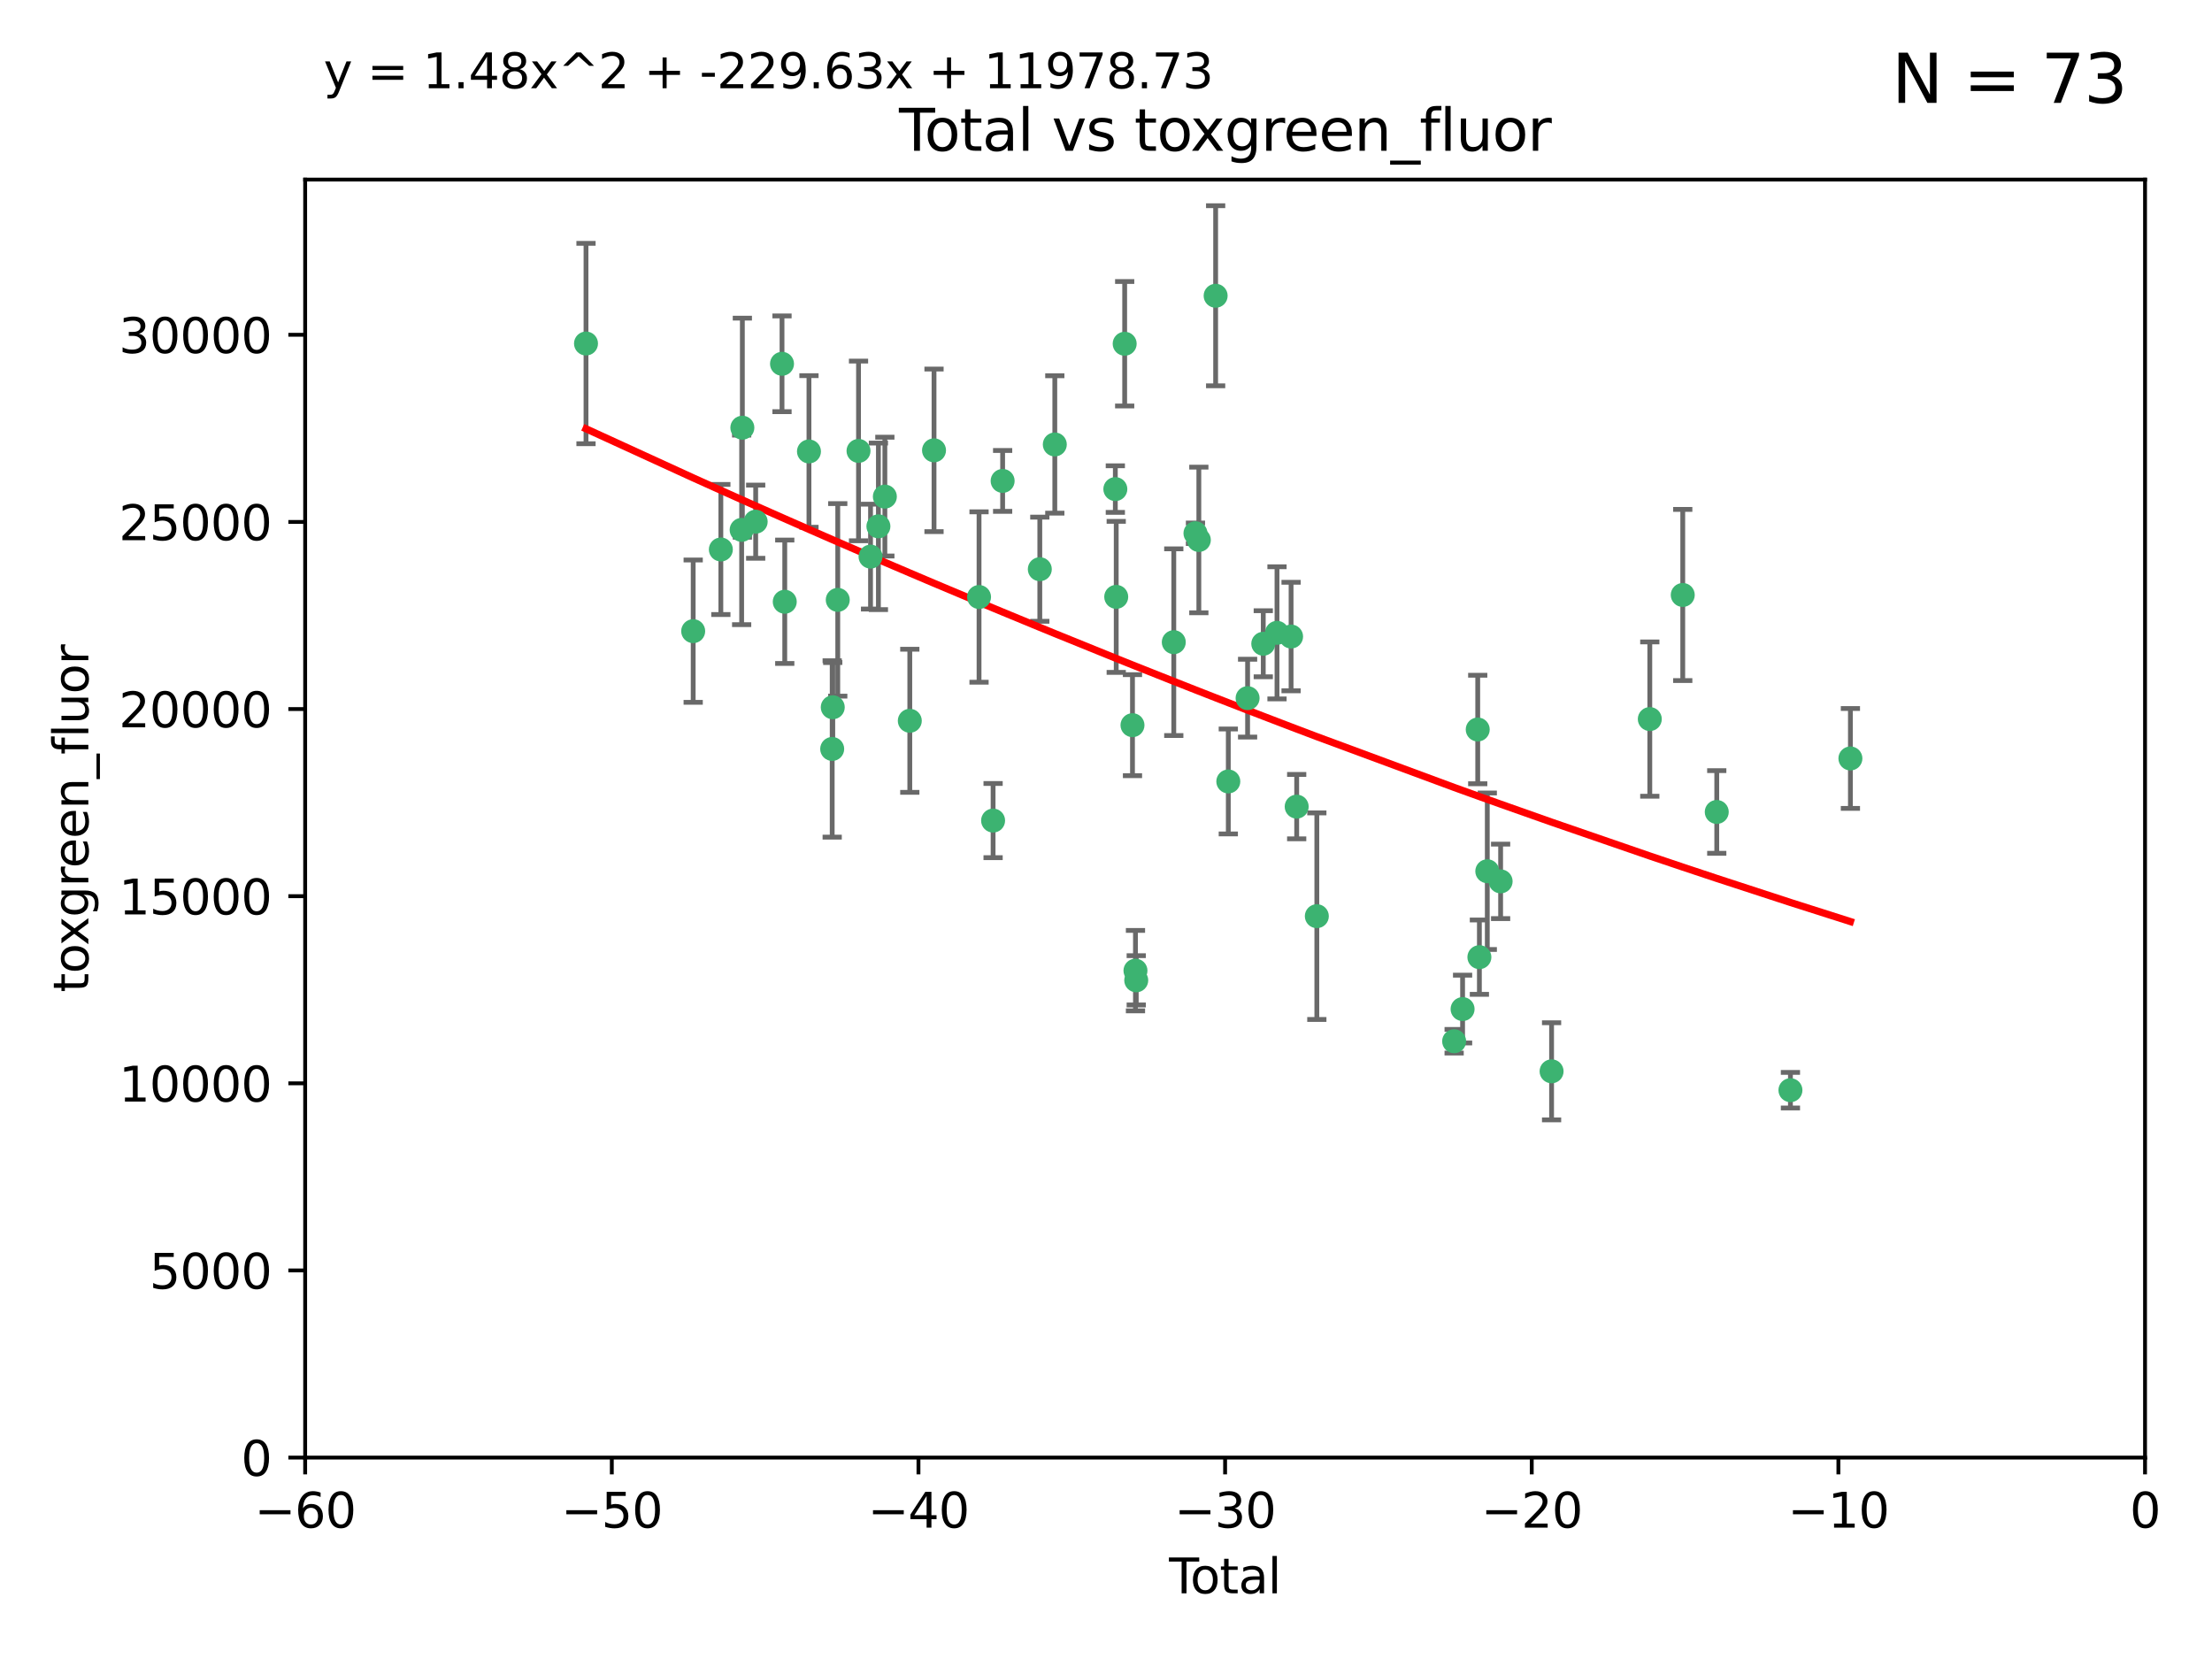 <?xml version="1.0" encoding="utf-8" standalone="no"?>
<!DOCTYPE svg PUBLIC "-//W3C//DTD SVG 1.1//EN"
  "http://www.w3.org/Graphics/SVG/1.1/DTD/svg11.dtd">
<svg xmlns:xlink="http://www.w3.org/1999/xlink" width="460.8pt" height="345.6pt" viewBox="0 0 460.8 345.6" xmlns="http://www.w3.org/2000/svg" version="1.1">
 <defs>
  <style type="text/css">*{stroke-linejoin: round; stroke-linecap: butt}</style>
 </defs>
 <g id="figure_1">
  <g id="patch_1">
   <path d="M 0 345.6 
L 460.8 345.6 
L 460.8 0 
L 0 0 
z
" style="fill: #ffffff"/>
  </g>
  <g id="axes_1">
   <g id="patch_2">
    <path d="M 63.571 303.64 
L 446.85 303.64 
L 446.85 37.411 
L 63.571 37.411 
z
" style="fill: #ffffff"/>
   </g>
   <g id="PathCollection_1">
    <defs>
     <path id="m399bcc2155" d="M 0 1.118 
C 0.297 1.118 0.581 1 0.791 0.791 
C 1 0.581 1.118 0.297 1.118 0 
C 1.118 -0.297 1 -0.581 0.791 -0.791 
C 0.581 -1 0.297 -1.118 0 -1.118 
C -0.297 -1.118 -0.581 -1 -0.791 -0.791 
C -1 -0.581 -1.118 -0.297 -1.118 0 
C -1.118 0.297 -1 0.581 -0.791 0.791 
C -0.581 1 -0.297 1.118 0 1.118 
z
" style="stroke: #3cb371"/>
    </defs>
    <g clip-path="url(#pe22ed9f4dc)">
     <use xlink:href="#m399bcc2155" x="122.075" y="71.562" style="fill: #3cb371; stroke: #3cb371"/>
     <use xlink:href="#m399bcc2155" x="144.404" y="131.48" style="fill: #3cb371; stroke: #3cb371"/>
     <use xlink:href="#m399bcc2155" x="150.166" y="114.467" style="fill: #3cb371; stroke: #3cb371"/>
     <use xlink:href="#m399bcc2155" x="154.499" y="110.38" style="fill: #3cb371; stroke: #3cb371"/>
     <use xlink:href="#m399bcc2155" x="154.646" y="89.097" style="fill: #3cb371; stroke: #3cb371"/>
     <use xlink:href="#m399bcc2155" x="157.422" y="108.676" style="fill: #3cb371; stroke: #3cb371"/>
     <use xlink:href="#m399bcc2155" x="162.908" y="75.786" style="fill: #3cb371; stroke: #3cb371"/>
     <use xlink:href="#m399bcc2155" x="163.479" y="125.356" style="fill: #3cb371; stroke: #3cb371"/>
     <use xlink:href="#m399bcc2155" x="168.522" y="94.046" style="fill: #3cb371; stroke: #3cb371"/>
     <use xlink:href="#m399bcc2155" x="173.36" y="156.019" style="fill: #3cb371; stroke: #3cb371"/>
     <use xlink:href="#m399bcc2155" x="173.478" y="147.335" style="fill: #3cb371; stroke: #3cb371"/>
     <use xlink:href="#m399bcc2155" x="174.52" y="124.965" style="fill: #3cb371; stroke: #3cb371"/>
     <use xlink:href="#m399bcc2155" x="178.846" y="93.933" style="fill: #3cb371; stroke: #3cb371"/>
     <use xlink:href="#m399bcc2155" x="181.35" y="115.953" style="fill: #3cb371; stroke: #3cb371"/>
     <use xlink:href="#m399bcc2155" x="182.989" y="109.646" style="fill: #3cb371; stroke: #3cb371"/>
     <use xlink:href="#m399bcc2155" x="184.332" y="103.453" style="fill: #3cb371; stroke: #3cb371"/>
     <use xlink:href="#m399bcc2155" x="189.528" y="150.153" style="fill: #3cb371; stroke: #3cb371"/>
     <use xlink:href="#m399bcc2155" x="194.574" y="93.812" style="fill: #3cb371; stroke: #3cb371"/>
     <use xlink:href="#m399bcc2155" x="203.952" y="124.367" style="fill: #3cb371; stroke: #3cb371"/>
     <use xlink:href="#m399bcc2155" x="206.88" y="170.94" style="fill: #3cb371; stroke: #3cb371"/>
     <use xlink:href="#m399bcc2155" x="208.867" y="100.184" style="fill: #3cb371; stroke: #3cb371"/>
     <use xlink:href="#m399bcc2155" x="216.611" y="118.577" style="fill: #3cb371; stroke: #3cb371"/>
     <use xlink:href="#m399bcc2155" x="219.736" y="92.588" style="fill: #3cb371; stroke: #3cb371"/>
     <use xlink:href="#m399bcc2155" x="232.345" y="101.886" style="fill: #3cb371; stroke: #3cb371"/>
     <use xlink:href="#m399bcc2155" x="232.53" y="124.337" style="fill: #3cb371; stroke: #3cb371"/>
     <use xlink:href="#m399bcc2155" x="234.291" y="71.61" style="fill: #3cb371; stroke: #3cb371"/>
     <use xlink:href="#m399bcc2155" x="235.917" y="151.067" style="fill: #3cb371; stroke: #3cb371"/>
     <use xlink:href="#m399bcc2155" x="236.539" y="202.203" style="fill: #3cb371; stroke: #3cb371"/>
     <use xlink:href="#m399bcc2155" x="236.699" y="204.22" style="fill: #3cb371; stroke: #3cb371"/>
     <use xlink:href="#m399bcc2155" x="244.521" y="133.776" style="fill: #3cb371; stroke: #3cb371"/>
     <use xlink:href="#m399bcc2155" x="249.037" y="111.087" style="fill: #3cb371; stroke: #3cb371"/>
     <use xlink:href="#m399bcc2155" x="249.741" y="112.487" style="fill: #3cb371; stroke: #3cb371"/>
     <use xlink:href="#m399bcc2155" x="253.24" y="61.614" style="fill: #3cb371; stroke: #3cb371"/>
     <use xlink:href="#m399bcc2155" x="255.878" y="162.792" style="fill: #3cb371; stroke: #3cb371"/>
     <use xlink:href="#m399bcc2155" x="259.897" y="145.439" style="fill: #3cb371; stroke: #3cb371"/>
     <use xlink:href="#m399bcc2155" x="263.163" y="134.104" style="fill: #3cb371; stroke: #3cb371"/>
     <use xlink:href="#m399bcc2155" x="266.022" y="131.829" style="fill: #3cb371; stroke: #3cb371"/>
     <use xlink:href="#m399bcc2155" x="268.956" y="132.603" style="fill: #3cb371; stroke: #3cb371"/>
     <use xlink:href="#m399bcc2155" x="270.123" y="168.036" style="fill: #3cb371; stroke: #3cb371"/>
     <use xlink:href="#m399bcc2155" x="274.32" y="190.856" style="fill: #3cb371; stroke: #3cb371"/>
     <use xlink:href="#m399bcc2155" x="302.924" y="216.908" style="fill: #3cb371; stroke: #3cb371"/>
     <use xlink:href="#m399bcc2155" x="304.684" y="210.208" style="fill: #3cb371; stroke: #3cb371"/>
     <use xlink:href="#m399bcc2155" x="307.838" y="151.97" style="fill: #3cb371; stroke: #3cb371"/>
     <use xlink:href="#m399bcc2155" x="308.184" y="199.394" style="fill: #3cb371; stroke: #3cb371"/>
     <use xlink:href="#m399bcc2155" x="309.83" y="181.494" style="fill: #3cb371; stroke: #3cb371"/>
     <use xlink:href="#m399bcc2155" x="312.607" y="183.606" style="fill: #3cb371; stroke: #3cb371"/>
     <use xlink:href="#m399bcc2155" x="323.223" y="223.176" style="fill: #3cb371; stroke: #3cb371"/>
     <use xlink:href="#m399bcc2155" x="343.683" y="149.795" style="fill: #3cb371; stroke: #3cb371"/>
     <use xlink:href="#m399bcc2155" x="350.548" y="123.943" style="fill: #3cb371; stroke: #3cb371"/>
     <use xlink:href="#m399bcc2155" x="357.632" y="169.147" style="fill: #3cb371; stroke: #3cb371"/>
     <use xlink:href="#m399bcc2155" x="372.98" y="227.107" style="fill: #3cb371; stroke: #3cb371"/>
     <use xlink:href="#m399bcc2155" x="385.474" y="157.999" style="fill: #3cb371; stroke: #3cb371"/>
    </g>
   </g>
   <g id="matplotlib.axis_1">
    <g id="xtick_1">
     <g id="line2d_1">
      <defs>
       <path id="m2963af835d" d="M 0 0 
L 0 3.5 
" style="stroke: #000000; stroke-width: 0.8"/>
      </defs>
      <g>
       <use xlink:href="#m2963af835d" x="63.571" y="303.64" style="stroke: #000000; stroke-width: 0.8"/>
      </g>
     </g>
     <g id="text_1">
      <!-- −60 -->
      <g transform="translate(53.019 318.238)scale(0.1 -0.1)">
       <defs>
        <path id="DejaVuSans-2212" d="M 678 2272 
L 4684 2272 
L 4684 1741 
L 678 1741 
L 678 2272 
z
" transform="scale(0.016)"/>
        <path id="DejaVuSans-36" d="M 2113 2584 
Q 1688 2584 1439 2293 
Q 1191 2003 1191 1497 
Q 1191 994 1439 701 
Q 1688 409 2113 409 
Q 2538 409 2786 701 
Q 3034 994 3034 1497 
Q 3034 2003 2786 2293 
Q 2538 2584 2113 2584 
z
M 3366 4563 
L 3366 3988 
Q 3128 4100 2886 4159 
Q 2644 4219 2406 4219 
Q 1781 4219 1451 3797 
Q 1122 3375 1075 2522 
Q 1259 2794 1537 2939 
Q 1816 3084 2150 3084 
Q 2853 3084 3261 2657 
Q 3669 2231 3669 1497 
Q 3669 778 3244 343 
Q 2819 -91 2113 -91 
Q 1303 -91 875 529 
Q 447 1150 447 2328 
Q 447 3434 972 4092 
Q 1497 4750 2381 4750 
Q 2619 4750 2861 4703 
Q 3103 4656 3366 4563 
z
" transform="scale(0.016)"/>
        <path id="DejaVuSans-30" d="M 2034 4250 
Q 1547 4250 1301 3770 
Q 1056 3291 1056 2328 
Q 1056 1369 1301 889 
Q 1547 409 2034 409 
Q 2525 409 2770 889 
Q 3016 1369 3016 2328 
Q 3016 3291 2770 3770 
Q 2525 4250 2034 4250 
z
M 2034 4750 
Q 2819 4750 3233 4129 
Q 3647 3509 3647 2328 
Q 3647 1150 3233 529 
Q 2819 -91 2034 -91 
Q 1250 -91 836 529 
Q 422 1150 422 2328 
Q 422 3509 836 4129 
Q 1250 4750 2034 4750 
z
" transform="scale(0.016)"/>
       </defs>
       <use xlink:href="#DejaVuSans-2212"/>
       <use xlink:href="#DejaVuSans-36" x="83.789"/>
       <use xlink:href="#DejaVuSans-30" x="147.412"/>
      </g>
     </g>
    </g>
    <g id="xtick_2">
     <g id="line2d_2">
      <g>
       <use xlink:href="#m2963af835d" x="127.451" y="303.64" style="stroke: #000000; stroke-width: 0.8"/>
      </g>
     </g>
     <g id="text_2">
      <!-- −50 -->
      <g transform="translate(116.899 318.238)scale(0.1 -0.1)">
       <defs>
        <path id="DejaVuSans-35" d="M 691 4666 
L 3169 4666 
L 3169 4134 
L 1269 4134 
L 1269 2991 
Q 1406 3038 1543 3061 
Q 1681 3084 1819 3084 
Q 2600 3084 3056 2656 
Q 3513 2228 3513 1497 
Q 3513 744 3044 326 
Q 2575 -91 1722 -91 
Q 1428 -91 1123 -41 
Q 819 9 494 109 
L 494 744 
Q 775 591 1075 516 
Q 1375 441 1709 441 
Q 2250 441 2565 725 
Q 2881 1009 2881 1497 
Q 2881 1984 2565 2268 
Q 2250 2553 1709 2553 
Q 1456 2553 1204 2497 
Q 953 2441 691 2322 
L 691 4666 
z
" transform="scale(0.016)"/>
       </defs>
       <use xlink:href="#DejaVuSans-2212"/>
       <use xlink:href="#DejaVuSans-35" x="83.789"/>
       <use xlink:href="#DejaVuSans-30" x="147.412"/>
      </g>
     </g>
    </g>
    <g id="xtick_3">
     <g id="line2d_3">
      <g>
       <use xlink:href="#m2963af835d" x="191.331" y="303.64" style="stroke: #000000; stroke-width: 0.8"/>
      </g>
     </g>
     <g id="text_3">
      <!-- −40 -->
      <g transform="translate(180.778 318.238)scale(0.1 -0.1)">
       <defs>
        <path id="DejaVuSans-34" d="M 2419 4116 
L 825 1625 
L 2419 1625 
L 2419 4116 
z
M 2253 4666 
L 3047 4666 
L 3047 1625 
L 3713 1625 
L 3713 1100 
L 3047 1100 
L 3047 0 
L 2419 0 
L 2419 1100 
L 313 1100 
L 313 1709 
L 2253 4666 
z
" transform="scale(0.016)"/>
       </defs>
       <use xlink:href="#DejaVuSans-2212"/>
       <use xlink:href="#DejaVuSans-34" x="83.789"/>
       <use xlink:href="#DejaVuSans-30" x="147.412"/>
      </g>
     </g>
    </g>
    <g id="xtick_4">
     <g id="line2d_4">
      <g>
       <use xlink:href="#m2963af835d" x="255.211" y="303.64" style="stroke: #000000; stroke-width: 0.8"/>
      </g>
     </g>
     <g id="text_4">
      <!-- −30 -->
      <g transform="translate(244.658 318.238)scale(0.1 -0.1)">
       <defs>
        <path id="DejaVuSans-33" d="M 2597 2516 
Q 3050 2419 3304 2112 
Q 3559 1806 3559 1356 
Q 3559 666 3084 287 
Q 2609 -91 1734 -91 
Q 1441 -91 1130 -33 
Q 819 25 488 141 
L 488 750 
Q 750 597 1062 519 
Q 1375 441 1716 441 
Q 2309 441 2620 675 
Q 2931 909 2931 1356 
Q 2931 1769 2642 2001 
Q 2353 2234 1838 2234 
L 1294 2234 
L 1294 2753 
L 1863 2753 
Q 2328 2753 2575 2939 
Q 2822 3125 2822 3475 
Q 2822 3834 2567 4026 
Q 2313 4219 1838 4219 
Q 1578 4219 1281 4162 
Q 984 4106 628 3988 
L 628 4550 
Q 988 4650 1302 4700 
Q 1616 4750 1894 4750 
Q 2613 4750 3031 4423 
Q 3450 4097 3450 3541 
Q 3450 3153 3228 2886 
Q 3006 2619 2597 2516 
z
" transform="scale(0.016)"/>
       </defs>
       <use xlink:href="#DejaVuSans-2212"/>
       <use xlink:href="#DejaVuSans-33" x="83.789"/>
       <use xlink:href="#DejaVuSans-30" x="147.412"/>
      </g>
     </g>
    </g>
    <g id="xtick_5">
     <g id="line2d_5">
      <g>
       <use xlink:href="#m2963af835d" x="319.09" y="303.64" style="stroke: #000000; stroke-width: 0.8"/>
      </g>
     </g>
     <g id="text_5">
      <!-- −20 -->
      <g transform="translate(308.538 318.238)scale(0.1 -0.1)">
       <defs>
        <path id="DejaVuSans-32" d="M 1228 531 
L 3431 531 
L 3431 0 
L 469 0 
L 469 531 
Q 828 903 1448 1529 
Q 2069 2156 2228 2338 
Q 2531 2678 2651 2914 
Q 2772 3150 2772 3378 
Q 2772 3750 2511 3984 
Q 2250 4219 1831 4219 
Q 1534 4219 1204 4116 
Q 875 4013 500 3803 
L 500 4441 
Q 881 4594 1212 4672 
Q 1544 4750 1819 4750 
Q 2544 4750 2975 4387 
Q 3406 4025 3406 3419 
Q 3406 3131 3298 2873 
Q 3191 2616 2906 2266 
Q 2828 2175 2409 1742 
Q 1991 1309 1228 531 
z
" transform="scale(0.016)"/>
       </defs>
       <use xlink:href="#DejaVuSans-2212"/>
       <use xlink:href="#DejaVuSans-32" x="83.789"/>
       <use xlink:href="#DejaVuSans-30" x="147.412"/>
      </g>
     </g>
    </g>
    <g id="xtick_6">
     <g id="line2d_6">
      <g>
       <use xlink:href="#m2963af835d" x="382.97" y="303.64" style="stroke: #000000; stroke-width: 0.8"/>
      </g>
     </g>
     <g id="text_6">
      <!-- −10 -->
      <g transform="translate(372.418 318.238)scale(0.1 -0.1)">
       <defs>
        <path id="DejaVuSans-31" d="M 794 531 
L 1825 531 
L 1825 4091 
L 703 3866 
L 703 4441 
L 1819 4666 
L 2450 4666 
L 2450 531 
L 3481 531 
L 3481 0 
L 794 0 
L 794 531 
z
" transform="scale(0.016)"/>
       </defs>
       <use xlink:href="#DejaVuSans-2212"/>
       <use xlink:href="#DejaVuSans-31" x="83.789"/>
       <use xlink:href="#DejaVuSans-30" x="147.412"/>
      </g>
     </g>
    </g>
    <g id="xtick_7">
     <g id="line2d_7">
      <g>
       <use xlink:href="#m2963af835d" x="446.85" y="303.64" style="stroke: #000000; stroke-width: 0.8"/>
      </g>
     </g>
     <g id="text_7">
      <!-- 0 -->
      <g transform="translate(443.669 318.238)scale(0.1 -0.1)">
       <use xlink:href="#DejaVuSans-30"/>
      </g>
     </g>
    </g>
    <g id="text_8">
     <!-- Total -->
     <g transform="translate(243.534 331.917)scale(0.1 -0.1)">
      <defs>
       <path id="DejaVuSans-54" d="M -19 4666 
L 3928 4666 
L 3928 4134 
L 2272 4134 
L 2272 0 
L 1638 0 
L 1638 4134 
L -19 4134 
L -19 4666 
z
" transform="scale(0.016)"/>
       <path id="DejaVuSans-6f" d="M 1959 3097 
Q 1497 3097 1228 2736 
Q 959 2375 959 1747 
Q 959 1119 1226 758 
Q 1494 397 1959 397 
Q 2419 397 2687 759 
Q 2956 1122 2956 1747 
Q 2956 2369 2687 2733 
Q 2419 3097 1959 3097 
z
M 1959 3584 
Q 2709 3584 3137 3096 
Q 3566 2609 3566 1747 
Q 3566 888 3137 398 
Q 2709 -91 1959 -91 
Q 1206 -91 779 398 
Q 353 888 353 1747 
Q 353 2609 779 3096 
Q 1206 3584 1959 3584 
z
" transform="scale(0.016)"/>
       <path id="DejaVuSans-74" d="M 1172 4494 
L 1172 3500 
L 2356 3500 
L 2356 3053 
L 1172 3053 
L 1172 1153 
Q 1172 725 1289 603 
Q 1406 481 1766 481 
L 2356 481 
L 2356 0 
L 1766 0 
Q 1100 0 847 248 
Q 594 497 594 1153 
L 594 3053 
L 172 3053 
L 172 3500 
L 594 3500 
L 594 4494 
L 1172 4494 
z
" transform="scale(0.016)"/>
       <path id="DejaVuSans-61" d="M 2194 1759 
Q 1497 1759 1228 1600 
Q 959 1441 959 1056 
Q 959 750 1161 570 
Q 1363 391 1709 391 
Q 2188 391 2477 730 
Q 2766 1069 2766 1631 
L 2766 1759 
L 2194 1759 
z
M 3341 1997 
L 3341 0 
L 2766 0 
L 2766 531 
Q 2569 213 2275 61 
Q 1981 -91 1556 -91 
Q 1019 -91 701 211 
Q 384 513 384 1019 
Q 384 1609 779 1909 
Q 1175 2209 1959 2209 
L 2766 2209 
L 2766 2266 
Q 2766 2663 2505 2880 
Q 2244 3097 1772 3097 
Q 1472 3097 1187 3025 
Q 903 2953 641 2809 
L 641 3341 
Q 956 3463 1253 3523 
Q 1550 3584 1831 3584 
Q 2591 3584 2966 3190 
Q 3341 2797 3341 1997 
z
" transform="scale(0.016)"/>
       <path id="DejaVuSans-6c" d="M 603 4863 
L 1178 4863 
L 1178 0 
L 603 0 
L 603 4863 
z
" transform="scale(0.016)"/>
      </defs>
      <use xlink:href="#DejaVuSans-54"/>
      <use xlink:href="#DejaVuSans-6f" x="44.084"/>
      <use xlink:href="#DejaVuSans-74" x="105.266"/>
      <use xlink:href="#DejaVuSans-61" x="144.475"/>
      <use xlink:href="#DejaVuSans-6c" x="205.754"/>
     </g>
    </g>
   </g>
   <g id="matplotlib.axis_2">
    <g id="ytick_1">
     <g id="line2d_8">
      <defs>
       <path id="m5e199264a8" d="M 0 0 
L -3.5 0 
" style="stroke: #000000; stroke-width: 0.8"/>
      </defs>
      <g>
       <use xlink:href="#m5e199264a8" x="63.571" y="303.64" style="stroke: #000000; stroke-width: 0.8"/>
      </g>
     </g>
     <g id="text_9">
      <!-- 0 -->
      <g transform="translate(50.209 307.439)scale(0.1 -0.1)">
       <use xlink:href="#DejaVuSans-30"/>
      </g>
     </g>
    </g>
    <g id="ytick_2">
     <g id="line2d_9">
      <g>
       <use xlink:href="#m5e199264a8" x="63.571" y="264.657" style="stroke: #000000; stroke-width: 0.8"/>
      </g>
     </g>
     <g id="text_10">
      <!-- 5000 -->
      <g transform="translate(31.121 268.457)scale(0.1 -0.1)">
       <use xlink:href="#DejaVuSans-35"/>
       <use xlink:href="#DejaVuSans-30" x="63.623"/>
       <use xlink:href="#DejaVuSans-30" x="127.246"/>
       <use xlink:href="#DejaVuSans-30" x="190.869"/>
      </g>
     </g>
    </g>
    <g id="ytick_3">
     <g id="line2d_10">
      <g>
       <use xlink:href="#m5e199264a8" x="63.571" y="225.675" style="stroke: #000000; stroke-width: 0.8"/>
      </g>
     </g>
     <g id="text_11">
      <!-- 10000 -->
      <g transform="translate(24.759 229.474)scale(0.1 -0.1)">
       <use xlink:href="#DejaVuSans-31"/>
       <use xlink:href="#DejaVuSans-30" x="63.623"/>
       <use xlink:href="#DejaVuSans-30" x="127.246"/>
       <use xlink:href="#DejaVuSans-30" x="190.869"/>
       <use xlink:href="#DejaVuSans-30" x="254.492"/>
      </g>
     </g>
    </g>
    <g id="ytick_4">
     <g id="line2d_11">
      <g>
       <use xlink:href="#m5e199264a8" x="63.571" y="186.692" style="stroke: #000000; stroke-width: 0.8"/>
      </g>
     </g>
     <g id="text_12">
      <!-- 15000 -->
      <g transform="translate(24.759 190.492)scale(0.1 -0.1)">
       <use xlink:href="#DejaVuSans-31"/>
       <use xlink:href="#DejaVuSans-35" x="63.623"/>
       <use xlink:href="#DejaVuSans-30" x="127.246"/>
       <use xlink:href="#DejaVuSans-30" x="190.869"/>
       <use xlink:href="#DejaVuSans-30" x="254.492"/>
      </g>
     </g>
    </g>
    <g id="ytick_5">
     <g id="line2d_12">
      <g>
       <use xlink:href="#m5e199264a8" x="63.571" y="147.71" style="stroke: #000000; stroke-width: 0.8"/>
      </g>
     </g>
     <g id="text_13">
      <!-- 20000 -->
      <g transform="translate(24.759 151.509)scale(0.1 -0.1)">
       <use xlink:href="#DejaVuSans-32"/>
       <use xlink:href="#DejaVuSans-30" x="63.623"/>
       <use xlink:href="#DejaVuSans-30" x="127.246"/>
       <use xlink:href="#DejaVuSans-30" x="190.869"/>
       <use xlink:href="#DejaVuSans-30" x="254.492"/>
      </g>
     </g>
    </g>
    <g id="ytick_6">
     <g id="line2d_13">
      <g>
       <use xlink:href="#m5e199264a8" x="63.571" y="108.727" style="stroke: #000000; stroke-width: 0.8"/>
      </g>
     </g>
     <g id="text_14">
      <!-- 25000 -->
      <g transform="translate(24.759 112.527)scale(0.1 -0.1)">
       <use xlink:href="#DejaVuSans-32"/>
       <use xlink:href="#DejaVuSans-35" x="63.623"/>
       <use xlink:href="#DejaVuSans-30" x="127.246"/>
       <use xlink:href="#DejaVuSans-30" x="190.869"/>
       <use xlink:href="#DejaVuSans-30" x="254.492"/>
      </g>
     </g>
    </g>
    <g id="ytick_7">
     <g id="line2d_14">
      <g>
       <use xlink:href="#m5e199264a8" x="63.571" y="69.745" style="stroke: #000000; stroke-width: 0.8"/>
      </g>
     </g>
     <g id="text_15">
      <!-- 30000 -->
      <g transform="translate(24.759 73.544)scale(0.1 -0.1)">
       <use xlink:href="#DejaVuSans-33"/>
       <use xlink:href="#DejaVuSans-30" x="63.623"/>
       <use xlink:href="#DejaVuSans-30" x="127.246"/>
       <use xlink:href="#DejaVuSans-30" x="190.869"/>
       <use xlink:href="#DejaVuSans-30" x="254.492"/>
      </g>
     </g>
    </g>
    <g id="text_16">
     <!-- toxgreen_fluor -->
     <g transform="translate(18.401 206.72)rotate(-90)scale(0.1 -0.1)">
      <defs>
       <path id="DejaVuSans-78" d="M 3513 3500 
L 2247 1797 
L 3578 0 
L 2900 0 
L 1881 1375 
L 863 0 
L 184 0 
L 1544 1831 
L 300 3500 
L 978 3500 
L 1906 2253 
L 2834 3500 
L 3513 3500 
z
" transform="scale(0.016)"/>
       <path id="DejaVuSans-67" d="M 2906 1791 
Q 2906 2416 2648 2759 
Q 2391 3103 1925 3103 
Q 1463 3103 1205 2759 
Q 947 2416 947 1791 
Q 947 1169 1205 825 
Q 1463 481 1925 481 
Q 2391 481 2648 825 
Q 2906 1169 2906 1791 
z
M 3481 434 
Q 3481 -459 3084 -895 
Q 2688 -1331 1869 -1331 
Q 1566 -1331 1297 -1286 
Q 1028 -1241 775 -1147 
L 775 -588 
Q 1028 -725 1275 -790 
Q 1522 -856 1778 -856 
Q 2344 -856 2625 -561 
Q 2906 -266 2906 331 
L 2906 616 
Q 2728 306 2450 153 
Q 2172 0 1784 0 
Q 1141 0 747 490 
Q 353 981 353 1791 
Q 353 2603 747 3093 
Q 1141 3584 1784 3584 
Q 2172 3584 2450 3431 
Q 2728 3278 2906 2969 
L 2906 3500 
L 3481 3500 
L 3481 434 
z
" transform="scale(0.016)"/>
       <path id="DejaVuSans-72" d="M 2631 2963 
Q 2534 3019 2420 3045 
Q 2306 3072 2169 3072 
Q 1681 3072 1420 2755 
Q 1159 2438 1159 1844 
L 1159 0 
L 581 0 
L 581 3500 
L 1159 3500 
L 1159 2956 
Q 1341 3275 1631 3429 
Q 1922 3584 2338 3584 
Q 2397 3584 2469 3576 
Q 2541 3569 2628 3553 
L 2631 2963 
z
" transform="scale(0.016)"/>
       <path id="DejaVuSans-65" d="M 3597 1894 
L 3597 1613 
L 953 1613 
Q 991 1019 1311 708 
Q 1631 397 2203 397 
Q 2534 397 2845 478 
Q 3156 559 3463 722 
L 3463 178 
Q 3153 47 2828 -22 
Q 2503 -91 2169 -91 
Q 1331 -91 842 396 
Q 353 884 353 1716 
Q 353 2575 817 3079 
Q 1281 3584 2069 3584 
Q 2775 3584 3186 3129 
Q 3597 2675 3597 1894 
z
M 3022 2063 
Q 3016 2534 2758 2815 
Q 2500 3097 2075 3097 
Q 1594 3097 1305 2825 
Q 1016 2553 972 2059 
L 3022 2063 
z
" transform="scale(0.016)"/>
       <path id="DejaVuSans-6e" d="M 3513 2113 
L 3513 0 
L 2938 0 
L 2938 2094 
Q 2938 2591 2744 2837 
Q 2550 3084 2163 3084 
Q 1697 3084 1428 2787 
Q 1159 2491 1159 1978 
L 1159 0 
L 581 0 
L 581 3500 
L 1159 3500 
L 1159 2956 
Q 1366 3272 1645 3428 
Q 1925 3584 2291 3584 
Q 2894 3584 3203 3211 
Q 3513 2838 3513 2113 
z
" transform="scale(0.016)"/>
       <path id="DejaVuSans-5f" d="M 3263 -1063 
L 3263 -1509 
L -63 -1509 
L -63 -1063 
L 3263 -1063 
z
" transform="scale(0.016)"/>
       <path id="DejaVuSans-66" d="M 2375 4863 
L 2375 4384 
L 1825 4384 
Q 1516 4384 1395 4259 
Q 1275 4134 1275 3809 
L 1275 3500 
L 2222 3500 
L 2222 3053 
L 1275 3053 
L 1275 0 
L 697 0 
L 697 3053 
L 147 3053 
L 147 3500 
L 697 3500 
L 697 3744 
Q 697 4328 969 4595 
Q 1241 4863 1831 4863 
L 2375 4863 
z
" transform="scale(0.016)"/>
       <path id="DejaVuSans-75" d="M 544 1381 
L 544 3500 
L 1119 3500 
L 1119 1403 
Q 1119 906 1312 657 
Q 1506 409 1894 409 
Q 2359 409 2629 706 
Q 2900 1003 2900 1516 
L 2900 3500 
L 3475 3500 
L 3475 0 
L 2900 0 
L 2900 538 
Q 2691 219 2414 64 
Q 2138 -91 1772 -91 
Q 1169 -91 856 284 
Q 544 659 544 1381 
z
M 1991 3584 
L 1991 3584 
z
" transform="scale(0.016)"/>
      </defs>
      <use xlink:href="#DejaVuSans-74"/>
      <use xlink:href="#DejaVuSans-6f" x="39.209"/>
      <use xlink:href="#DejaVuSans-78" x="97.266"/>
      <use xlink:href="#DejaVuSans-67" x="156.445"/>
      <use xlink:href="#DejaVuSans-72" x="219.922"/>
      <use xlink:href="#DejaVuSans-65" x="258.785"/>
      <use xlink:href="#DejaVuSans-65" x="320.309"/>
      <use xlink:href="#DejaVuSans-6e" x="381.832"/>
      <use xlink:href="#DejaVuSans-5f" x="445.211"/>
      <use xlink:href="#DejaVuSans-66" x="495.211"/>
      <use xlink:href="#DejaVuSans-6c" x="530.416"/>
      <use xlink:href="#DejaVuSans-75" x="558.199"/>
      <use xlink:href="#DejaVuSans-6f" x="621.578"/>
      <use xlink:href="#DejaVuSans-72" x="682.76"/>
     </g>
    </g>
   </g>
   <g id="LineCollection_1">
    <path d="M 122.075 92.434 
L 122.075 50.691 
" clip-path="url(#pe22ed9f4dc)" style="fill: none; stroke: #696969"/>
    <path d="M 144.404 146.307 
L 144.404 116.654 
" clip-path="url(#pe22ed9f4dc)" style="fill: none; stroke: #696969"/>
    <path d="M 150.166 128.017 
L 150.166 100.917 
" clip-path="url(#pe22ed9f4dc)" style="fill: none; stroke: #696969"/>
    <path d="M 154.499 130.124 
L 154.499 90.636 
" clip-path="url(#pe22ed9f4dc)" style="fill: none; stroke: #696969"/>
    <path d="M 154.646 111.917 
L 154.646 66.277 
" clip-path="url(#pe22ed9f4dc)" style="fill: none; stroke: #696969"/>
    <path d="M 157.422 116.296 
L 157.422 101.057 
" clip-path="url(#pe22ed9f4dc)" style="fill: none; stroke: #696969"/>
    <path d="M 162.908 85.756 
L 162.908 65.815 
" clip-path="url(#pe22ed9f4dc)" style="fill: none; stroke: #696969"/>
    <path d="M 163.479 138.211 
L 163.479 112.501 
" clip-path="url(#pe22ed9f4dc)" style="fill: none; stroke: #696969"/>
    <path d="M 168.522 109.836 
L 168.522 78.257 
" clip-path="url(#pe22ed9f4dc)" style="fill: none; stroke: #696969"/>
    <path d="M 173.36 174.39 
L 173.36 137.647 
" clip-path="url(#pe22ed9f4dc)" style="fill: none; stroke: #696969"/>
    <path d="M 173.478 156.65 
L 173.478 138.02 
" clip-path="url(#pe22ed9f4dc)" style="fill: none; stroke: #696969"/>
    <path d="M 174.52 145.018 
L 174.52 104.912 
" clip-path="url(#pe22ed9f4dc)" style="fill: none; stroke: #696969"/>
    <path d="M 178.846 112.649 
L 178.846 75.218 
" clip-path="url(#pe22ed9f4dc)" style="fill: none; stroke: #696969"/>
    <path d="M 181.35 126.872 
L 181.35 105.035 
" clip-path="url(#pe22ed9f4dc)" style="fill: none; stroke: #696969"/>
    <path d="M 182.989 126.988 
L 182.989 92.305 
" clip-path="url(#pe22ed9f4dc)" style="fill: none; stroke: #696969"/>
    <path d="M 184.332 115.826 
L 184.332 91.08 
" clip-path="url(#pe22ed9f4dc)" style="fill: none; stroke: #696969"/>
    <path d="M 189.528 165.057 
L 189.528 135.25 
" clip-path="url(#pe22ed9f4dc)" style="fill: none; stroke: #696969"/>
    <path d="M 194.574 110.745 
L 194.574 76.878 
" clip-path="url(#pe22ed9f4dc)" style="fill: none; stroke: #696969"/>
    <path d="M 203.952 142.114 
L 203.952 106.621 
" clip-path="url(#pe22ed9f4dc)" style="fill: none; stroke: #696969"/>
    <path d="M 206.88 178.667 
L 206.88 163.212 
" clip-path="url(#pe22ed9f4dc)" style="fill: none; stroke: #696969"/>
    <path d="M 208.867 106.525 
L 208.867 93.844 
" clip-path="url(#pe22ed9f4dc)" style="fill: none; stroke: #696969"/>
    <path d="M 216.611 129.424 
L 216.611 107.731 
" clip-path="url(#pe22ed9f4dc)" style="fill: none; stroke: #696969"/>
    <path d="M 219.736 106.902 
L 219.736 78.274 
" clip-path="url(#pe22ed9f4dc)" style="fill: none; stroke: #696969"/>
    <path d="M 232.345 106.741 
L 232.345 97.032 
" clip-path="url(#pe22ed9f4dc)" style="fill: none; stroke: #696969"/>
    <path d="M 232.53 140.07 
L 232.53 108.604 
" clip-path="url(#pe22ed9f4dc)" style="fill: none; stroke: #696969"/>
    <path d="M 234.291 84.576 
L 234.291 58.645 
" clip-path="url(#pe22ed9f4dc)" style="fill: none; stroke: #696969"/>
    <path d="M 235.917 161.588 
L 235.917 140.547 
" clip-path="url(#pe22ed9f4dc)" style="fill: none; stroke: #696969"/>
    <path d="M 236.539 210.579 
L 236.539 193.826 
" clip-path="url(#pe22ed9f4dc)" style="fill: none; stroke: #696969"/>
    <path d="M 236.699 209.352 
L 236.699 199.087 
" clip-path="url(#pe22ed9f4dc)" style="fill: none; stroke: #696969"/>
    <path d="M 244.521 153.222 
L 244.521 114.33 
" clip-path="url(#pe22ed9f4dc)" style="fill: none; stroke: #696969"/>
    <path d="M 249.037 113.226 
L 249.037 108.949 
" clip-path="url(#pe22ed9f4dc)" style="fill: none; stroke: #696969"/>
    <path d="M 249.741 127.655 
L 249.741 97.319 
" clip-path="url(#pe22ed9f4dc)" style="fill: none; stroke: #696969"/>
    <path d="M 253.24 80.373 
L 253.24 42.855 
" clip-path="url(#pe22ed9f4dc)" style="fill: none; stroke: #696969"/>
    <path d="M 255.878 173.718 
L 255.878 151.865 
" clip-path="url(#pe22ed9f4dc)" style="fill: none; stroke: #696969"/>
    <path d="M 259.897 153.546 
L 259.897 137.331 
" clip-path="url(#pe22ed9f4dc)" style="fill: none; stroke: #696969"/>
    <path d="M 263.163 140.983 
L 263.163 127.226 
" clip-path="url(#pe22ed9f4dc)" style="fill: none; stroke: #696969"/>
    <path d="M 266.022 145.591 
L 266.022 118.067 
" clip-path="url(#pe22ed9f4dc)" style="fill: none; stroke: #696969"/>
    <path d="M 268.956 143.904 
L 268.956 121.303 
" clip-path="url(#pe22ed9f4dc)" style="fill: none; stroke: #696969"/>
    <path d="M 270.123 174.742 
L 270.123 161.329 
" clip-path="url(#pe22ed9f4dc)" style="fill: none; stroke: #696969"/>
    <path d="M 274.32 212.373 
L 274.32 169.339 
" clip-path="url(#pe22ed9f4dc)" style="fill: none; stroke: #696969"/>
    <path d="M 302.924 219.374 
L 302.924 214.442 
" clip-path="url(#pe22ed9f4dc)" style="fill: none; stroke: #696969"/>
    <path d="M 304.684 217.272 
L 304.684 203.144 
" clip-path="url(#pe22ed9f4dc)" style="fill: none; stroke: #696969"/>
    <path d="M 307.838 163.271 
L 307.838 140.669 
" clip-path="url(#pe22ed9f4dc)" style="fill: none; stroke: #696969"/>
    <path d="M 308.184 207.137 
L 308.184 191.65 
" clip-path="url(#pe22ed9f4dc)" style="fill: none; stroke: #696969"/>
    <path d="M 309.83 197.796 
L 309.83 165.192 
" clip-path="url(#pe22ed9f4dc)" style="fill: none; stroke: #696969"/>
    <path d="M 312.607 191.362 
L 312.607 175.85 
" clip-path="url(#pe22ed9f4dc)" style="fill: none; stroke: #696969"/>
    <path d="M 323.223 233.292 
L 323.223 213.059 
" clip-path="url(#pe22ed9f4dc)" style="fill: none; stroke: #696969"/>
    <path d="M 343.683 165.867 
L 343.683 133.723 
" clip-path="url(#pe22ed9f4dc)" style="fill: none; stroke: #696969"/>
    <path d="M 350.548 141.769 
L 350.548 106.117 
" clip-path="url(#pe22ed9f4dc)" style="fill: none; stroke: #696969"/>
    <path d="M 357.632 177.757 
L 357.632 160.538 
" clip-path="url(#pe22ed9f4dc)" style="fill: none; stroke: #696969"/>
    <path d="M 372.98 230.811 
L 372.98 223.403 
" clip-path="url(#pe22ed9f4dc)" style="fill: none; stroke: #696969"/>
    <path d="M 385.474 168.403 
L 385.474 147.594 
" clip-path="url(#pe22ed9f4dc)" style="fill: none; stroke: #696969"/>
   </g>
   <g id="line2d_15">
    <defs>
     <path id="m8d980fbcdb" d="M 2 0 
L -2 -0 
" style="stroke: #696969"/>
    </defs>
    <g clip-path="url(#pe22ed9f4dc)">
     <use xlink:href="#m8d980fbcdb" x="122.075" y="92.434" style="fill: #696969; stroke: #696969"/>
     <use xlink:href="#m8d980fbcdb" x="144.404" y="146.307" style="fill: #696969; stroke: #696969"/>
     <use xlink:href="#m8d980fbcdb" x="150.166" y="128.017" style="fill: #696969; stroke: #696969"/>
     <use xlink:href="#m8d980fbcdb" x="154.499" y="130.124" style="fill: #696969; stroke: #696969"/>
     <use xlink:href="#m8d980fbcdb" x="154.646" y="111.917" style="fill: #696969; stroke: #696969"/>
     <use xlink:href="#m8d980fbcdb" x="157.422" y="116.296" style="fill: #696969; stroke: #696969"/>
     <use xlink:href="#m8d980fbcdb" x="162.908" y="85.756" style="fill: #696969; stroke: #696969"/>
     <use xlink:href="#m8d980fbcdb" x="163.479" y="138.211" style="fill: #696969; stroke: #696969"/>
     <use xlink:href="#m8d980fbcdb" x="168.522" y="109.836" style="fill: #696969; stroke: #696969"/>
     <use xlink:href="#m8d980fbcdb" x="173.36" y="174.39" style="fill: #696969; stroke: #696969"/>
     <use xlink:href="#m8d980fbcdb" x="173.478" y="156.65" style="fill: #696969; stroke: #696969"/>
     <use xlink:href="#m8d980fbcdb" x="174.52" y="145.018" style="fill: #696969; stroke: #696969"/>
     <use xlink:href="#m8d980fbcdb" x="178.846" y="112.649" style="fill: #696969; stroke: #696969"/>
     <use xlink:href="#m8d980fbcdb" x="181.35" y="126.872" style="fill: #696969; stroke: #696969"/>
     <use xlink:href="#m8d980fbcdb" x="182.989" y="126.988" style="fill: #696969; stroke: #696969"/>
     <use xlink:href="#m8d980fbcdb" x="184.332" y="115.826" style="fill: #696969; stroke: #696969"/>
     <use xlink:href="#m8d980fbcdb" x="189.528" y="165.057" style="fill: #696969; stroke: #696969"/>
     <use xlink:href="#m8d980fbcdb" x="194.574" y="110.745" style="fill: #696969; stroke: #696969"/>
     <use xlink:href="#m8d980fbcdb" x="203.952" y="142.114" style="fill: #696969; stroke: #696969"/>
     <use xlink:href="#m8d980fbcdb" x="206.88" y="178.667" style="fill: #696969; stroke: #696969"/>
     <use xlink:href="#m8d980fbcdb" x="208.867" y="106.525" style="fill: #696969; stroke: #696969"/>
     <use xlink:href="#m8d980fbcdb" x="216.611" y="129.424" style="fill: #696969; stroke: #696969"/>
     <use xlink:href="#m8d980fbcdb" x="219.736" y="106.902" style="fill: #696969; stroke: #696969"/>
     <use xlink:href="#m8d980fbcdb" x="232.345" y="106.741" style="fill: #696969; stroke: #696969"/>
     <use xlink:href="#m8d980fbcdb" x="232.53" y="140.07" style="fill: #696969; stroke: #696969"/>
     <use xlink:href="#m8d980fbcdb" x="234.291" y="84.576" style="fill: #696969; stroke: #696969"/>
     <use xlink:href="#m8d980fbcdb" x="235.917" y="161.588" style="fill: #696969; stroke: #696969"/>
     <use xlink:href="#m8d980fbcdb" x="236.539" y="210.579" style="fill: #696969; stroke: #696969"/>
     <use xlink:href="#m8d980fbcdb" x="236.699" y="209.352" style="fill: #696969; stroke: #696969"/>
     <use xlink:href="#m8d980fbcdb" x="244.521" y="153.222" style="fill: #696969; stroke: #696969"/>
     <use xlink:href="#m8d980fbcdb" x="249.037" y="113.226" style="fill: #696969; stroke: #696969"/>
     <use xlink:href="#m8d980fbcdb" x="249.741" y="127.655" style="fill: #696969; stroke: #696969"/>
     <use xlink:href="#m8d980fbcdb" x="253.24" y="80.373" style="fill: #696969; stroke: #696969"/>
     <use xlink:href="#m8d980fbcdb" x="255.878" y="173.718" style="fill: #696969; stroke: #696969"/>
     <use xlink:href="#m8d980fbcdb" x="259.897" y="153.546" style="fill: #696969; stroke: #696969"/>
     <use xlink:href="#m8d980fbcdb" x="263.163" y="140.983" style="fill: #696969; stroke: #696969"/>
     <use xlink:href="#m8d980fbcdb" x="266.022" y="145.591" style="fill: #696969; stroke: #696969"/>
     <use xlink:href="#m8d980fbcdb" x="268.956" y="143.904" style="fill: #696969; stroke: #696969"/>
     <use xlink:href="#m8d980fbcdb" x="270.123" y="174.742" style="fill: #696969; stroke: #696969"/>
     <use xlink:href="#m8d980fbcdb" x="274.32" y="212.373" style="fill: #696969; stroke: #696969"/>
     <use xlink:href="#m8d980fbcdb" x="302.924" y="219.374" style="fill: #696969; stroke: #696969"/>
     <use xlink:href="#m8d980fbcdb" x="304.684" y="217.272" style="fill: #696969; stroke: #696969"/>
     <use xlink:href="#m8d980fbcdb" x="307.838" y="163.271" style="fill: #696969; stroke: #696969"/>
     <use xlink:href="#m8d980fbcdb" x="308.184" y="207.137" style="fill: #696969; stroke: #696969"/>
     <use xlink:href="#m8d980fbcdb" x="309.83" y="197.796" style="fill: #696969; stroke: #696969"/>
     <use xlink:href="#m8d980fbcdb" x="312.607" y="191.362" style="fill: #696969; stroke: #696969"/>
     <use xlink:href="#m8d980fbcdb" x="323.223" y="233.292" style="fill: #696969; stroke: #696969"/>
     <use xlink:href="#m8d980fbcdb" x="343.683" y="165.867" style="fill: #696969; stroke: #696969"/>
     <use xlink:href="#m8d980fbcdb" x="350.548" y="141.769" style="fill: #696969; stroke: #696969"/>
     <use xlink:href="#m8d980fbcdb" x="357.632" y="177.757" style="fill: #696969; stroke: #696969"/>
     <use xlink:href="#m8d980fbcdb" x="372.98" y="230.811" style="fill: #696969; stroke: #696969"/>
     <use xlink:href="#m8d980fbcdb" x="385.474" y="168.403" style="fill: #696969; stroke: #696969"/>
    </g>
   </g>
   <g id="line2d_16">
    <g clip-path="url(#pe22ed9f4dc)">
     <use xlink:href="#m8d980fbcdb" x="122.075" y="50.691" style="fill: #696969; stroke: #696969"/>
     <use xlink:href="#m8d980fbcdb" x="144.404" y="116.654" style="fill: #696969; stroke: #696969"/>
     <use xlink:href="#m8d980fbcdb" x="150.166" y="100.917" style="fill: #696969; stroke: #696969"/>
     <use xlink:href="#m8d980fbcdb" x="154.499" y="90.636" style="fill: #696969; stroke: #696969"/>
     <use xlink:href="#m8d980fbcdb" x="154.646" y="66.277" style="fill: #696969; stroke: #696969"/>
     <use xlink:href="#m8d980fbcdb" x="157.422" y="101.057" style="fill: #696969; stroke: #696969"/>
     <use xlink:href="#m8d980fbcdb" x="162.908" y="65.815" style="fill: #696969; stroke: #696969"/>
     <use xlink:href="#m8d980fbcdb" x="163.479" y="112.501" style="fill: #696969; stroke: #696969"/>
     <use xlink:href="#m8d980fbcdb" x="168.522" y="78.257" style="fill: #696969; stroke: #696969"/>
     <use xlink:href="#m8d980fbcdb" x="173.36" y="137.647" style="fill: #696969; stroke: #696969"/>
     <use xlink:href="#m8d980fbcdb" x="173.478" y="138.02" style="fill: #696969; stroke: #696969"/>
     <use xlink:href="#m8d980fbcdb" x="174.52" y="104.912" style="fill: #696969; stroke: #696969"/>
     <use xlink:href="#m8d980fbcdb" x="178.846" y="75.218" style="fill: #696969; stroke: #696969"/>
     <use xlink:href="#m8d980fbcdb" x="181.35" y="105.035" style="fill: #696969; stroke: #696969"/>
     <use xlink:href="#m8d980fbcdb" x="182.989" y="92.305" style="fill: #696969; stroke: #696969"/>
     <use xlink:href="#m8d980fbcdb" x="184.332" y="91.08" style="fill: #696969; stroke: #696969"/>
     <use xlink:href="#m8d980fbcdb" x="189.528" y="135.25" style="fill: #696969; stroke: #696969"/>
     <use xlink:href="#m8d980fbcdb" x="194.574" y="76.878" style="fill: #696969; stroke: #696969"/>
     <use xlink:href="#m8d980fbcdb" x="203.952" y="106.621" style="fill: #696969; stroke: #696969"/>
     <use xlink:href="#m8d980fbcdb" x="206.88" y="163.212" style="fill: #696969; stroke: #696969"/>
     <use xlink:href="#m8d980fbcdb" x="208.867" y="93.844" style="fill: #696969; stroke: #696969"/>
     <use xlink:href="#m8d980fbcdb" x="216.611" y="107.731" style="fill: #696969; stroke: #696969"/>
     <use xlink:href="#m8d980fbcdb" x="219.736" y="78.274" style="fill: #696969; stroke: #696969"/>
     <use xlink:href="#m8d980fbcdb" x="232.345" y="97.032" style="fill: #696969; stroke: #696969"/>
     <use xlink:href="#m8d980fbcdb" x="232.53" y="108.604" style="fill: #696969; stroke: #696969"/>
     <use xlink:href="#m8d980fbcdb" x="234.291" y="58.645" style="fill: #696969; stroke: #696969"/>
     <use xlink:href="#m8d980fbcdb" x="235.917" y="140.547" style="fill: #696969; stroke: #696969"/>
     <use xlink:href="#m8d980fbcdb" x="236.539" y="193.826" style="fill: #696969; stroke: #696969"/>
     <use xlink:href="#m8d980fbcdb" x="236.699" y="199.087" style="fill: #696969; stroke: #696969"/>
     <use xlink:href="#m8d980fbcdb" x="244.521" y="114.33" style="fill: #696969; stroke: #696969"/>
     <use xlink:href="#m8d980fbcdb" x="249.037" y="108.949" style="fill: #696969; stroke: #696969"/>
     <use xlink:href="#m8d980fbcdb" x="249.741" y="97.319" style="fill: #696969; stroke: #696969"/>
     <use xlink:href="#m8d980fbcdb" x="253.24" y="42.855" style="fill: #696969; stroke: #696969"/>
     <use xlink:href="#m8d980fbcdb" x="255.878" y="151.865" style="fill: #696969; stroke: #696969"/>
     <use xlink:href="#m8d980fbcdb" x="259.897" y="137.331" style="fill: #696969; stroke: #696969"/>
     <use xlink:href="#m8d980fbcdb" x="263.163" y="127.226" style="fill: #696969; stroke: #696969"/>
     <use xlink:href="#m8d980fbcdb" x="266.022" y="118.067" style="fill: #696969; stroke: #696969"/>
     <use xlink:href="#m8d980fbcdb" x="268.956" y="121.303" style="fill: #696969; stroke: #696969"/>
     <use xlink:href="#m8d980fbcdb" x="270.123" y="161.329" style="fill: #696969; stroke: #696969"/>
     <use xlink:href="#m8d980fbcdb" x="274.32" y="169.339" style="fill: #696969; stroke: #696969"/>
     <use xlink:href="#m8d980fbcdb" x="302.924" y="214.442" style="fill: #696969; stroke: #696969"/>
     <use xlink:href="#m8d980fbcdb" x="304.684" y="203.144" style="fill: #696969; stroke: #696969"/>
     <use xlink:href="#m8d980fbcdb" x="307.838" y="140.669" style="fill: #696969; stroke: #696969"/>
     <use xlink:href="#m8d980fbcdb" x="308.184" y="191.65" style="fill: #696969; stroke: #696969"/>
     <use xlink:href="#m8d980fbcdb" x="309.83" y="165.192" style="fill: #696969; stroke: #696969"/>
     <use xlink:href="#m8d980fbcdb" x="312.607" y="175.85" style="fill: #696969; stroke: #696969"/>
     <use xlink:href="#m8d980fbcdb" x="323.223" y="213.059" style="fill: #696969; stroke: #696969"/>
     <use xlink:href="#m8d980fbcdb" x="343.683" y="133.723" style="fill: #696969; stroke: #696969"/>
     <use xlink:href="#m8d980fbcdb" x="350.548" y="106.117" style="fill: #696969; stroke: #696969"/>
     <use xlink:href="#m8d980fbcdb" x="357.632" y="160.538" style="fill: #696969; stroke: #696969"/>
     <use xlink:href="#m8d980fbcdb" x="372.98" y="223.403" style="fill: #696969; stroke: #696969"/>
     <use xlink:href="#m8d980fbcdb" x="385.474" y="147.594" style="fill: #696969; stroke: #696969"/>
    </g>
   </g>
   <g id="line2d_17">
    <path d="M 122.075 89.323 
L 144.404 99.551 
L 150.166 102.145 
L 154.499 104.083 
L 154.646 104.148 
L 157.422 105.384 
L 162.908 107.813 
L 163.479 108.065 
L 168.522 110.282 
L 173.36 112.395 
L 173.478 112.446 
L 174.52 112.899 
L 178.846 114.774 
L 181.35 115.854 
L 182.989 116.56 
L 184.332 117.137 
L 189.528 119.359 
L 194.574 121.502 
L 203.952 125.447 
L 206.88 126.668 
L 208.867 127.494 
L 216.611 130.693 
L 219.736 131.974 
L 232.345 137.086 
L 232.53 137.16 
L 234.291 137.867 
L 235.917 138.518 
L 236.539 138.766 
L 236.699 138.83 
L 244.521 141.937 
L 249.037 143.715 
L 249.741 143.991 
L 253.24 145.36 
L 255.878 146.387 
L 259.897 147.944 
L 263.163 149.202 
L 266.022 150.299 
L 268.956 151.42 
L 270.123 151.864 
L 274.32 153.455 
L 302.924 164.038 
L 304.684 164.674 
L 307.838 165.81 
L 308.184 165.934 
L 309.83 166.524 
L 312.607 167.516 
L 323.223 171.267 
L 343.683 178.317 
L 350.548 180.629 
L 357.632 182.987 
L 372.98 187.998 
L 385.474 191.979 
" clip-path="url(#pe22ed9f4dc)" style="fill: none; stroke: #ff0000; stroke-width: 1.5; stroke-linecap: square"/>
   </g>
   <g id="line2d_18">
    <defs>
     <path id="mbf6f57aaee" d="M 0 2 
C 0.53 2 1.039 1.789 1.414 1.414 
C 1.789 1.039 2 0.53 2 0 
C 2 -0.53 1.789 -1.039 1.414 -1.414 
C 1.039 -1.789 0.53 -2 0 -2 
C -0.53 -2 -1.039 -1.789 -1.414 -1.414 
C -1.789 -1.039 -2 -0.53 -2 0 
C -2 0.53 -1.789 1.039 -1.414 1.414 
C -1.039 1.789 -0.53 2 0 2 
z
" style="stroke: #3cb371"/>
    </defs>
    <g clip-path="url(#pe22ed9f4dc)">
     <use xlink:href="#mbf6f57aaee" x="122.075" y="71.562" style="fill: #3cb371; stroke: #3cb371"/>
     <use xlink:href="#mbf6f57aaee" x="144.404" y="131.48" style="fill: #3cb371; stroke: #3cb371"/>
     <use xlink:href="#mbf6f57aaee" x="150.166" y="114.467" style="fill: #3cb371; stroke: #3cb371"/>
     <use xlink:href="#mbf6f57aaee" x="154.499" y="110.38" style="fill: #3cb371; stroke: #3cb371"/>
     <use xlink:href="#mbf6f57aaee" x="154.646" y="89.097" style="fill: #3cb371; stroke: #3cb371"/>
     <use xlink:href="#mbf6f57aaee" x="157.422" y="108.676" style="fill: #3cb371; stroke: #3cb371"/>
     <use xlink:href="#mbf6f57aaee" x="162.908" y="75.786" style="fill: #3cb371; stroke: #3cb371"/>
     <use xlink:href="#mbf6f57aaee" x="163.479" y="125.356" style="fill: #3cb371; stroke: #3cb371"/>
     <use xlink:href="#mbf6f57aaee" x="168.522" y="94.046" style="fill: #3cb371; stroke: #3cb371"/>
     <use xlink:href="#mbf6f57aaee" x="173.36" y="156.019" style="fill: #3cb371; stroke: #3cb371"/>
     <use xlink:href="#mbf6f57aaee" x="173.478" y="147.335" style="fill: #3cb371; stroke: #3cb371"/>
     <use xlink:href="#mbf6f57aaee" x="174.52" y="124.965" style="fill: #3cb371; stroke: #3cb371"/>
     <use xlink:href="#mbf6f57aaee" x="178.846" y="93.933" style="fill: #3cb371; stroke: #3cb371"/>
     <use xlink:href="#mbf6f57aaee" x="181.35" y="115.953" style="fill: #3cb371; stroke: #3cb371"/>
     <use xlink:href="#mbf6f57aaee" x="182.989" y="109.646" style="fill: #3cb371; stroke: #3cb371"/>
     <use xlink:href="#mbf6f57aaee" x="184.332" y="103.453" style="fill: #3cb371; stroke: #3cb371"/>
     <use xlink:href="#mbf6f57aaee" x="189.528" y="150.153" style="fill: #3cb371; stroke: #3cb371"/>
     <use xlink:href="#mbf6f57aaee" x="194.574" y="93.812" style="fill: #3cb371; stroke: #3cb371"/>
     <use xlink:href="#mbf6f57aaee" x="203.952" y="124.367" style="fill: #3cb371; stroke: #3cb371"/>
     <use xlink:href="#mbf6f57aaee" x="206.88" y="170.94" style="fill: #3cb371; stroke: #3cb371"/>
     <use xlink:href="#mbf6f57aaee" x="208.867" y="100.184" style="fill: #3cb371; stroke: #3cb371"/>
     <use xlink:href="#mbf6f57aaee" x="216.611" y="118.577" style="fill: #3cb371; stroke: #3cb371"/>
     <use xlink:href="#mbf6f57aaee" x="219.736" y="92.588" style="fill: #3cb371; stroke: #3cb371"/>
     <use xlink:href="#mbf6f57aaee" x="232.345" y="101.886" style="fill: #3cb371; stroke: #3cb371"/>
     <use xlink:href="#mbf6f57aaee" x="232.53" y="124.337" style="fill: #3cb371; stroke: #3cb371"/>
     <use xlink:href="#mbf6f57aaee" x="234.291" y="71.61" style="fill: #3cb371; stroke: #3cb371"/>
     <use xlink:href="#mbf6f57aaee" x="235.917" y="151.067" style="fill: #3cb371; stroke: #3cb371"/>
     <use xlink:href="#mbf6f57aaee" x="236.539" y="202.203" style="fill: #3cb371; stroke: #3cb371"/>
     <use xlink:href="#mbf6f57aaee" x="236.699" y="204.22" style="fill: #3cb371; stroke: #3cb371"/>
     <use xlink:href="#mbf6f57aaee" x="244.521" y="133.776" style="fill: #3cb371; stroke: #3cb371"/>
     <use xlink:href="#mbf6f57aaee" x="249.037" y="111.087" style="fill: #3cb371; stroke: #3cb371"/>
     <use xlink:href="#mbf6f57aaee" x="249.741" y="112.487" style="fill: #3cb371; stroke: #3cb371"/>
     <use xlink:href="#mbf6f57aaee" x="253.24" y="61.614" style="fill: #3cb371; stroke: #3cb371"/>
     <use xlink:href="#mbf6f57aaee" x="255.878" y="162.792" style="fill: #3cb371; stroke: #3cb371"/>
     <use xlink:href="#mbf6f57aaee" x="259.897" y="145.439" style="fill: #3cb371; stroke: #3cb371"/>
     <use xlink:href="#mbf6f57aaee" x="263.163" y="134.104" style="fill: #3cb371; stroke: #3cb371"/>
     <use xlink:href="#mbf6f57aaee" x="266.022" y="131.829" style="fill: #3cb371; stroke: #3cb371"/>
     <use xlink:href="#mbf6f57aaee" x="268.956" y="132.603" style="fill: #3cb371; stroke: #3cb371"/>
     <use xlink:href="#mbf6f57aaee" x="270.123" y="168.036" style="fill: #3cb371; stroke: #3cb371"/>
     <use xlink:href="#mbf6f57aaee" x="274.32" y="190.856" style="fill: #3cb371; stroke: #3cb371"/>
     <use xlink:href="#mbf6f57aaee" x="302.924" y="216.908" style="fill: #3cb371; stroke: #3cb371"/>
     <use xlink:href="#mbf6f57aaee" x="304.684" y="210.208" style="fill: #3cb371; stroke: #3cb371"/>
     <use xlink:href="#mbf6f57aaee" x="307.838" y="151.97" style="fill: #3cb371; stroke: #3cb371"/>
     <use xlink:href="#mbf6f57aaee" x="308.184" y="199.394" style="fill: #3cb371; stroke: #3cb371"/>
     <use xlink:href="#mbf6f57aaee" x="309.83" y="181.494" style="fill: #3cb371; stroke: #3cb371"/>
     <use xlink:href="#mbf6f57aaee" x="312.607" y="183.606" style="fill: #3cb371; stroke: #3cb371"/>
     <use xlink:href="#mbf6f57aaee" x="323.223" y="223.176" style="fill: #3cb371; stroke: #3cb371"/>
     <use xlink:href="#mbf6f57aaee" x="343.683" y="149.795" style="fill: #3cb371; stroke: #3cb371"/>
     <use xlink:href="#mbf6f57aaee" x="350.548" y="123.943" style="fill: #3cb371; stroke: #3cb371"/>
     <use xlink:href="#mbf6f57aaee" x="357.632" y="169.147" style="fill: #3cb371; stroke: #3cb371"/>
     <use xlink:href="#mbf6f57aaee" x="372.98" y="227.107" style="fill: #3cb371; stroke: #3cb371"/>
     <use xlink:href="#mbf6f57aaee" x="385.474" y="157.999" style="fill: #3cb371; stroke: #3cb371"/>
    </g>
   </g>
   <g id="patch_3">
    <path d="M 63.571 303.64 
L 63.571 37.411 
" style="fill: none; stroke: #000000; stroke-width: 0.8; stroke-linejoin: miter; stroke-linecap: square"/>
   </g>
   <g id="patch_4">
    <path d="M 446.85 303.64 
L 446.85 37.411 
" style="fill: none; stroke: #000000; stroke-width: 0.8; stroke-linejoin: miter; stroke-linecap: square"/>
   </g>
   <g id="patch_5">
    <path d="M 63.571 303.64 
L 446.85 303.64 
" style="fill: none; stroke: #000000; stroke-width: 0.8; stroke-linejoin: miter; stroke-linecap: square"/>
   </g>
   <g id="patch_6">
    <path d="M 63.571 37.411 
L 446.85 37.411 
" style="fill: none; stroke: #000000; stroke-width: 0.8; stroke-linejoin: miter; stroke-linecap: square"/>
   </g>
   <g id="text_17">
    <!-- N = 73 -->
    <g transform="translate(394.098 21.426)scale(0.14 -0.14)">
     <defs>
      <path id="DejaVuSans-4e" d="M 628 4666 
L 1478 4666 
L 3547 763 
L 3547 4666 
L 4159 4666 
L 4159 0 
L 3309 0 
L 1241 3903 
L 1241 0 
L 628 0 
L 628 4666 
z
" transform="scale(0.016)"/>
      <path id="DejaVuSans-20" transform="scale(0.016)"/>
      <path id="DejaVuSans-3d" d="M 678 2906 
L 4684 2906 
L 4684 2381 
L 678 2381 
L 678 2906 
z
M 678 1631 
L 4684 1631 
L 4684 1100 
L 678 1100 
L 678 1631 
z
" transform="scale(0.016)"/>
      <path id="DejaVuSans-37" d="M 525 4666 
L 3525 4666 
L 3525 4397 
L 1831 0 
L 1172 0 
L 2766 4134 
L 525 4134 
L 525 4666 
z
" transform="scale(0.016)"/>
     </defs>
     <use xlink:href="#DejaVuSans-4e"/>
     <use xlink:href="#DejaVuSans-20" x="74.805"/>
     <use xlink:href="#DejaVuSans-3d" x="106.592"/>
     <use xlink:href="#DejaVuSans-20" x="190.381"/>
     <use xlink:href="#DejaVuSans-37" x="222.168"/>
     <use xlink:href="#DejaVuSans-33" x="285.791"/>
    </g>
   </g>
   <g id="text_18">
    <!-- y = 1.48x^2 + -229.63x + 11978.73 -->
    <g transform="translate(67.404 18.387)scale(0.1 -0.1)">
     <defs>
      <path id="DejaVuSans-79" d="M 2059 -325 
Q 1816 -950 1584 -1140 
Q 1353 -1331 966 -1331 
L 506 -1331 
L 506 -850 
L 844 -850 
Q 1081 -850 1212 -737 
Q 1344 -625 1503 -206 
L 1606 56 
L 191 3500 
L 800 3500 
L 1894 763 
L 2988 3500 
L 3597 3500 
L 2059 -325 
z
" transform="scale(0.016)"/>
      <path id="DejaVuSans-2e" d="M 684 794 
L 1344 794 
L 1344 0 
L 684 0 
L 684 794 
z
" transform="scale(0.016)"/>
      <path id="DejaVuSans-38" d="M 2034 2216 
Q 1584 2216 1326 1975 
Q 1069 1734 1069 1313 
Q 1069 891 1326 650 
Q 1584 409 2034 409 
Q 2484 409 2743 651 
Q 3003 894 3003 1313 
Q 3003 1734 2745 1975 
Q 2488 2216 2034 2216 
z
M 1403 2484 
Q 997 2584 770 2862 
Q 544 3141 544 3541 
Q 544 4100 942 4425 
Q 1341 4750 2034 4750 
Q 2731 4750 3128 4425 
Q 3525 4100 3525 3541 
Q 3525 3141 3298 2862 
Q 3072 2584 2669 2484 
Q 3125 2378 3379 2068 
Q 3634 1759 3634 1313 
Q 3634 634 3220 271 
Q 2806 -91 2034 -91 
Q 1263 -91 848 271 
Q 434 634 434 1313 
Q 434 1759 690 2068 
Q 947 2378 1403 2484 
z
M 1172 3481 
Q 1172 3119 1398 2916 
Q 1625 2713 2034 2713 
Q 2441 2713 2670 2916 
Q 2900 3119 2900 3481 
Q 2900 3844 2670 4047 
Q 2441 4250 2034 4250 
Q 1625 4250 1398 4047 
Q 1172 3844 1172 3481 
z
" transform="scale(0.016)"/>
      <path id="DejaVuSans-5e" d="M 2988 4666 
L 4684 2925 
L 4056 2925 
L 2681 4159 
L 1306 2925 
L 678 2925 
L 2375 4666 
L 2988 4666 
z
" transform="scale(0.016)"/>
      <path id="DejaVuSans-2b" d="M 2944 4013 
L 2944 2272 
L 4684 2272 
L 4684 1741 
L 2944 1741 
L 2944 0 
L 2419 0 
L 2419 1741 
L 678 1741 
L 678 2272 
L 2419 2272 
L 2419 4013 
L 2944 4013 
z
" transform="scale(0.016)"/>
      <path id="DejaVuSans-2d" d="M 313 2009 
L 1997 2009 
L 1997 1497 
L 313 1497 
L 313 2009 
z
" transform="scale(0.016)"/>
      <path id="DejaVuSans-39" d="M 703 97 
L 703 672 
Q 941 559 1184 500 
Q 1428 441 1663 441 
Q 2288 441 2617 861 
Q 2947 1281 2994 2138 
Q 2813 1869 2534 1725 
Q 2256 1581 1919 1581 
Q 1219 1581 811 2004 
Q 403 2428 403 3163 
Q 403 3881 828 4315 
Q 1253 4750 1959 4750 
Q 2769 4750 3195 4129 
Q 3622 3509 3622 2328 
Q 3622 1225 3098 567 
Q 2575 -91 1691 -91 
Q 1453 -91 1209 -44 
Q 966 3 703 97 
z
M 1959 2075 
Q 2384 2075 2632 2365 
Q 2881 2656 2881 3163 
Q 2881 3666 2632 3958 
Q 2384 4250 1959 4250 
Q 1534 4250 1286 3958 
Q 1038 3666 1038 3163 
Q 1038 2656 1286 2365 
Q 1534 2075 1959 2075 
z
" transform="scale(0.016)"/>
     </defs>
     <use xlink:href="#DejaVuSans-79"/>
     <use xlink:href="#DejaVuSans-20" x="59.18"/>
     <use xlink:href="#DejaVuSans-3d" x="90.967"/>
     <use xlink:href="#DejaVuSans-20" x="174.756"/>
     <use xlink:href="#DejaVuSans-31" x="206.543"/>
     <use xlink:href="#DejaVuSans-2e" x="270.166"/>
     <use xlink:href="#DejaVuSans-34" x="301.953"/>
     <use xlink:href="#DejaVuSans-38" x="365.576"/>
     <use xlink:href="#DejaVuSans-78" x="429.199"/>
     <use xlink:href="#DejaVuSans-5e" x="488.379"/>
     <use xlink:href="#DejaVuSans-32" x="572.168"/>
     <use xlink:href="#DejaVuSans-20" x="635.791"/>
     <use xlink:href="#DejaVuSans-2b" x="667.578"/>
     <use xlink:href="#DejaVuSans-20" x="751.367"/>
     <use xlink:href="#DejaVuSans-2d" x="783.154"/>
     <use xlink:href="#DejaVuSans-32" x="819.238"/>
     <use xlink:href="#DejaVuSans-32" x="882.861"/>
     <use xlink:href="#DejaVuSans-39" x="946.484"/>
     <use xlink:href="#DejaVuSans-2e" x="1010.107"/>
     <use xlink:href="#DejaVuSans-36" x="1041.895"/>
     <use xlink:href="#DejaVuSans-33" x="1105.518"/>
     <use xlink:href="#DejaVuSans-78" x="1169.141"/>
     <use xlink:href="#DejaVuSans-20" x="1228.32"/>
     <use xlink:href="#DejaVuSans-2b" x="1260.107"/>
     <use xlink:href="#DejaVuSans-20" x="1343.896"/>
     <use xlink:href="#DejaVuSans-31" x="1375.684"/>
     <use xlink:href="#DejaVuSans-31" x="1439.307"/>
     <use xlink:href="#DejaVuSans-39" x="1502.93"/>
     <use xlink:href="#DejaVuSans-37" x="1566.553"/>
     <use xlink:href="#DejaVuSans-38" x="1630.176"/>
     <use xlink:href="#DejaVuSans-2e" x="1693.799"/>
     <use xlink:href="#DejaVuSans-37" x="1725.586"/>
     <use xlink:href="#DejaVuSans-33" x="1789.209"/>
    </g>
   </g>
   <g id="text_19">
    <!-- Total vs toxgreen_fluor -->
    <g transform="translate(187.275 31.411)scale(0.12 -0.12)">
     <defs>
      <path id="DejaVuSans-76" d="M 191 3500 
L 800 3500 
L 1894 563 
L 2988 3500 
L 3597 3500 
L 2284 0 
L 1503 0 
L 191 3500 
z
" transform="scale(0.016)"/>
      <path id="DejaVuSans-73" d="M 2834 3397 
L 2834 2853 
Q 2591 2978 2328 3040 
Q 2066 3103 1784 3103 
Q 1356 3103 1142 2972 
Q 928 2841 928 2578 
Q 928 2378 1081 2264 
Q 1234 2150 1697 2047 
L 1894 2003 
Q 2506 1872 2764 1633 
Q 3022 1394 3022 966 
Q 3022 478 2636 193 
Q 2250 -91 1575 -91 
Q 1294 -91 989 -36 
Q 684 19 347 128 
L 347 722 
Q 666 556 975 473 
Q 1284 391 1588 391 
Q 1994 391 2212 530 
Q 2431 669 2431 922 
Q 2431 1156 2273 1281 
Q 2116 1406 1581 1522 
L 1381 1569 
Q 847 1681 609 1914 
Q 372 2147 372 2553 
Q 372 3047 722 3315 
Q 1072 3584 1716 3584 
Q 2034 3584 2315 3537 
Q 2597 3491 2834 3397 
z
" transform="scale(0.016)"/>
     </defs>
     <use xlink:href="#DejaVuSans-54"/>
     <use xlink:href="#DejaVuSans-6f" x="44.084"/>
     <use xlink:href="#DejaVuSans-74" x="105.266"/>
     <use xlink:href="#DejaVuSans-61" x="144.475"/>
     <use xlink:href="#DejaVuSans-6c" x="205.754"/>
     <use xlink:href="#DejaVuSans-20" x="233.537"/>
     <use xlink:href="#DejaVuSans-76" x="265.324"/>
     <use xlink:href="#DejaVuSans-73" x="324.504"/>
     <use xlink:href="#DejaVuSans-20" x="376.604"/>
     <use xlink:href="#DejaVuSans-74" x="408.391"/>
     <use xlink:href="#DejaVuSans-6f" x="447.6"/>
     <use xlink:href="#DejaVuSans-78" x="505.656"/>
     <use xlink:href="#DejaVuSans-67" x="564.836"/>
     <use xlink:href="#DejaVuSans-72" x="628.312"/>
     <use xlink:href="#DejaVuSans-65" x="667.176"/>
     <use xlink:href="#DejaVuSans-65" x="728.699"/>
     <use xlink:href="#DejaVuSans-6e" x="790.223"/>
     <use xlink:href="#DejaVuSans-5f" x="853.602"/>
     <use xlink:href="#DejaVuSans-66" x="903.602"/>
     <use xlink:href="#DejaVuSans-6c" x="938.807"/>
     <use xlink:href="#DejaVuSans-75" x="966.59"/>
     <use xlink:href="#DejaVuSans-6f" x="1029.969"/>
     <use xlink:href="#DejaVuSans-72" x="1091.15"/>
    </g>
   </g>
  </g>
 </g>
 <defs>
  <clipPath id="pe22ed9f4dc">
   <rect x="63.571" y="37.411" width="383.279" height="266.229"/>
  </clipPath>
 </defs>
</svg>
